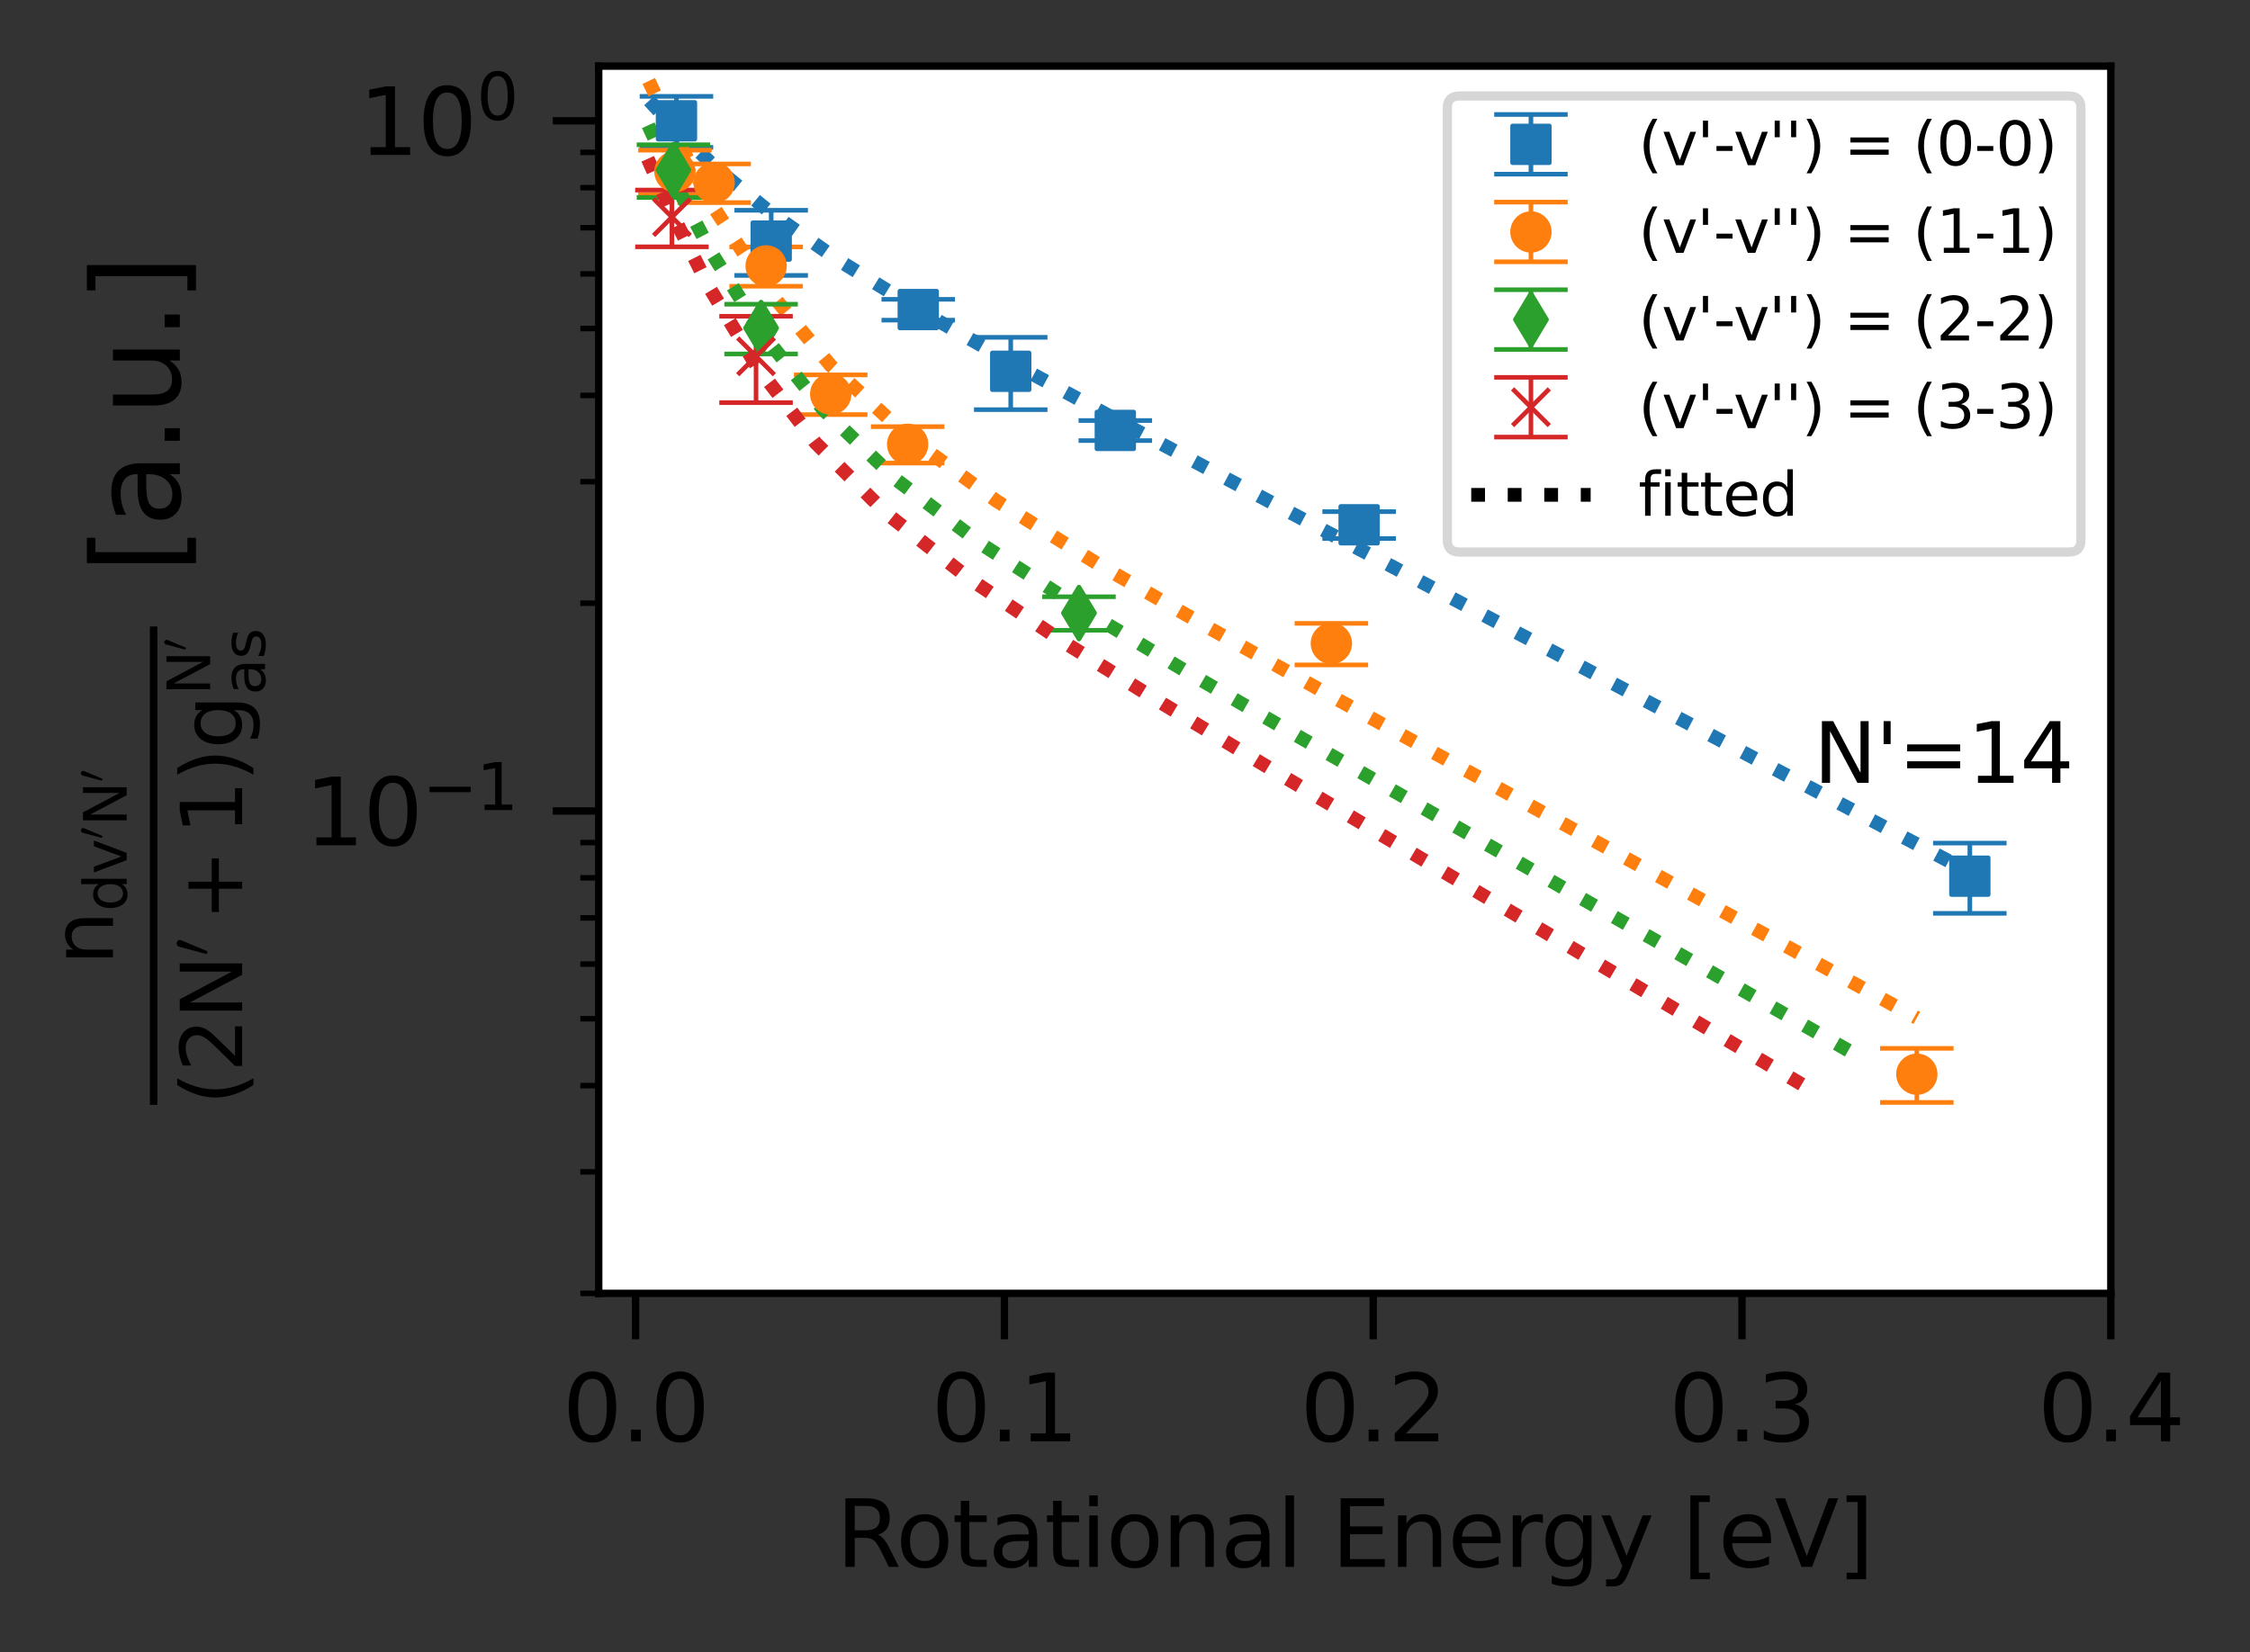 <?xml version="1.0" encoding="utf-8" standalone="no"?>
<!DOCTYPE svg PUBLIC "-//W3C//DTD SVG 1.1//EN"
  "http://www.w3.org/Graphics/SVG/1.1/DTD/svg11.dtd">
<svg height="179.873pt" version="1.1" viewBox="0 0 244.91 179.873" width="244.91pt" xmlns="http://www.w3.org/2000/svg" xmlns:xlink="http://www.w3.org/1999/xlink">
 <rect x="0" y="0" width="244.91" height="179.873" fill="#333333" stroke="none"/>
 <defs>
  <style type="text/css">*{stroke-linecap:butt;stroke-linejoin:round;}</style>
 </defs>
 <g id="figure_1">
  <g id="patch_1">
   <path d="M 0 179.873 
L 244.91 179.873 
L 244.91 0 
L 0 0 
z
" style="fill:none;"/>
  </g>
  <g id="axes_1">
   <g id="patch_2">
    <path d="M 65.17 140.817 
L 229.758 140.817 
L 229.758 7.2 
L 65.17 7.2 
z
" style="fill:#ffffff;"/>
   </g>
   <g id="matplotlib.axis_1">
    <g id="xtick_1">
     <g id="line2d_1">
      <defs>
       <path d="M 0 0 
L 0 5 
" id="m1c213a75fe" style="stroke:#000000;stroke-width:0.8;"/>
      </defs>
      <g>
       <use style="stroke:#000000;stroke-width:0.8;" x="69.184" xlink:href="#m1c213a75fe" y="140.817"/>
      </g>
     </g>
     <g id="text_1">
      <!-- 0.0 -->
      <g transform="translate(61.233 156.916)scale(0.1 -0.1)">
       <defs>
        <path d="M 2034 4250 
Q 1547 4250 1301 3770 
Q 1056 3291 1056 2328 
Q 1056 1369 1301 889 
Q 1547 409 2034 409 
Q 2525 409 2770 889 
Q 3016 1369 3016 2328 
Q 3016 3291 2770 3770 
Q 2525 4250 2034 4250 
z
M 2034 4750 
Q 2819 4750 3233 4129 
Q 3647 3509 3647 2328 
Q 3647 1150 3233 529 
Q 2819 -91 2034 -91 
Q 1250 -91 836 529 
Q 422 1150 422 2328 
Q 422 3509 836 4129 
Q 1250 4750 2034 4750 
z
" id="DejaVuSans-30" transform="scale(0.016)"/>
        <path d="M 684 794 
L 1344 794 
L 1344 0 
L 684 0 
L 684 794 
z
" id="DejaVuSans-2e" transform="scale(0.016)"/>
       </defs>
       <use xlink:href="#DejaVuSans-30"/>
       <use x="63.623" xlink:href="#DejaVuSans-2e"/>
       <use x="95.41" xlink:href="#DejaVuSans-30"/>
      </g>
     </g>
    </g>
    <g id="xtick_2">
     <g id="line2d_2">
      <g>
       <use style="stroke:#000000;stroke-width:0.8;" x="109.328" xlink:href="#m1c213a75fe" y="140.817"/>
      </g>
     </g>
     <g id="text_2">
      <!-- 0.1 -->
      <g transform="translate(101.376 156.916)scale(0.1 -0.1)">
       <defs>
        <path d="M 794 531 
L 1825 531 
L 1825 4091 
L 703 3866 
L 703 4441 
L 1819 4666 
L 2450 4666 
L 2450 531 
L 3481 531 
L 3481 0 
L 794 0 
L 794 531 
z
" id="DejaVuSans-31" transform="scale(0.016)"/>
       </defs>
       <use xlink:href="#DejaVuSans-30"/>
       <use x="63.623" xlink:href="#DejaVuSans-2e"/>
       <use x="95.41" xlink:href="#DejaVuSans-31"/>
      </g>
     </g>
    </g>
    <g id="xtick_3">
     <g id="line2d_3">
      <g>
       <use style="stroke:#000000;stroke-width:0.8;" x="149.471" xlink:href="#m1c213a75fe" y="140.817"/>
      </g>
     </g>
     <g id="text_3">
      <!-- 0.2 -->
      <g transform="translate(141.52 156.916)scale(0.1 -0.1)">
       <defs>
        <path d="M 1228 531 
L 3431 531 
L 3431 0 
L 469 0 
L 469 531 
Q 828 903 1448 1529 
Q 2069 2156 2228 2338 
Q 2531 2678 2651 2914 
Q 2772 3150 2772 3378 
Q 2772 3750 2511 3984 
Q 2250 4219 1831 4219 
Q 1534 4219 1204 4116 
Q 875 4013 500 3803 
L 500 4441 
Q 881 4594 1212 4672 
Q 1544 4750 1819 4750 
Q 2544 4750 2975 4387 
Q 3406 4025 3406 3419 
Q 3406 3131 3298 2873 
Q 3191 2616 2906 2266 
Q 2828 2175 2409 1742 
Q 1991 1309 1228 531 
z
" id="DejaVuSans-32" transform="scale(0.016)"/>
       </defs>
       <use xlink:href="#DejaVuSans-30"/>
       <use x="63.623" xlink:href="#DejaVuSans-2e"/>
       <use x="95.41" xlink:href="#DejaVuSans-32"/>
      </g>
     </g>
    </g>
    <g id="xtick_4">
     <g id="line2d_4">
      <g>
       <use style="stroke:#000000;stroke-width:0.8;" x="189.615" xlink:href="#m1c213a75fe" y="140.817"/>
      </g>
     </g>
     <g id="text_4">
      <!-- 0.3 -->
      <g transform="translate(181.663 156.916)scale(0.1 -0.1)">
       <defs>
        <path d="M 2597 2516 
Q 3050 2419 3304 2112 
Q 3559 1806 3559 1356 
Q 3559 666 3084 287 
Q 2609 -91 1734 -91 
Q 1441 -91 1130 -33 
Q 819 25 488 141 
L 488 750 
Q 750 597 1062 519 
Q 1375 441 1716 441 
Q 2309 441 2620 675 
Q 2931 909 2931 1356 
Q 2931 1769 2642 2001 
Q 2353 2234 1838 2234 
L 1294 2234 
L 1294 2753 
L 1863 2753 
Q 2328 2753 2575 2939 
Q 2822 3125 2822 3475 
Q 2822 3834 2567 4026 
Q 2313 4219 1838 4219 
Q 1578 4219 1281 4162 
Q 984 4106 628 3988 
L 628 4550 
Q 988 4650 1302 4700 
Q 1616 4750 1894 4750 
Q 2613 4750 3031 4423 
Q 3450 4097 3450 3541 
Q 3450 3153 3228 2886 
Q 3006 2619 2597 2516 
z
" id="DejaVuSans-33" transform="scale(0.016)"/>
       </defs>
       <use xlink:href="#DejaVuSans-30"/>
       <use x="63.623" xlink:href="#DejaVuSans-2e"/>
       <use x="95.41" xlink:href="#DejaVuSans-33"/>
      </g>
     </g>
    </g>
    <g id="xtick_5">
     <g id="line2d_5">
      <g>
       <use style="stroke:#000000;stroke-width:0.8;" x="229.758" xlink:href="#m1c213a75fe" y="140.817"/>
      </g>
     </g>
     <g id="text_5">
      <!-- 0.4 -->
      <g transform="translate(221.806 156.916)scale(0.1 -0.1)">
       <defs>
        <path d="M 2419 4116 
L 825 1625 
L 2419 1625 
L 2419 4116 
z
M 2253 4666 
L 3047 4666 
L 3047 1625 
L 3713 1625 
L 3713 1100 
L 3047 1100 
L 3047 0 
L 2419 0 
L 2419 1100 
L 313 1100 
L 313 1709 
L 2253 4666 
z
" id="DejaVuSans-34" transform="scale(0.016)"/>
       </defs>
       <use xlink:href="#DejaVuSans-30"/>
       <use x="63.623" xlink:href="#DejaVuSans-2e"/>
       <use x="95.41" xlink:href="#DejaVuSans-34"/>
      </g>
     </g>
    </g>
    <g id="text_6">
     <!-- Rotational Energy [eV] -->
     <g transform="translate(91.018 170.594)scale(0.1 -0.1)">
      <defs>
       <path d="M 2841 2188 
Q 3044 2119 3236 1894 
Q 3428 1669 3622 1275 
L 4263 0 
L 3584 0 
L 2988 1197 
Q 2756 1666 2539 1819 
Q 2322 1972 1947 1972 
L 1259 1972 
L 1259 0 
L 628 0 
L 628 4666 
L 2053 4666 
Q 2853 4666 3247 4331 
Q 3641 3997 3641 3322 
Q 3641 2881 3436 2590 
Q 3231 2300 2841 2188 
z
M 1259 4147 
L 1259 2491 
L 2053 2491 
Q 2509 2491 2742 2702 
Q 2975 2913 2975 3322 
Q 2975 3731 2742 3939 
Q 2509 4147 2053 4147 
L 1259 4147 
z
" id="DejaVuSans-52" transform="scale(0.016)"/>
       <path d="M 1959 3097 
Q 1497 3097 1228 2736 
Q 959 2375 959 1747 
Q 959 1119 1226 758 
Q 1494 397 1959 397 
Q 2419 397 2687 759 
Q 2956 1122 2956 1747 
Q 2956 2369 2687 2733 
Q 2419 3097 1959 3097 
z
M 1959 3584 
Q 2709 3584 3137 3096 
Q 3566 2609 3566 1747 
Q 3566 888 3137 398 
Q 2709 -91 1959 -91 
Q 1206 -91 779 398 
Q 353 888 353 1747 
Q 353 2609 779 3096 
Q 1206 3584 1959 3584 
z
" id="DejaVuSans-6f" transform="scale(0.016)"/>
       <path d="M 1172 4494 
L 1172 3500 
L 2356 3500 
L 2356 3053 
L 1172 3053 
L 1172 1153 
Q 1172 725 1289 603 
Q 1406 481 1766 481 
L 2356 481 
L 2356 0 
L 1766 0 
Q 1100 0 847 248 
Q 594 497 594 1153 
L 594 3053 
L 172 3053 
L 172 3500 
L 594 3500 
L 594 4494 
L 1172 4494 
z
" id="DejaVuSans-74" transform="scale(0.016)"/>
       <path d="M 2194 1759 
Q 1497 1759 1228 1600 
Q 959 1441 959 1056 
Q 959 750 1161 570 
Q 1363 391 1709 391 
Q 2188 391 2477 730 
Q 2766 1069 2766 1631 
L 2766 1759 
L 2194 1759 
z
M 3341 1997 
L 3341 0 
L 2766 0 
L 2766 531 
Q 2569 213 2275 61 
Q 1981 -91 1556 -91 
Q 1019 -91 701 211 
Q 384 513 384 1019 
Q 384 1609 779 1909 
Q 1175 2209 1959 2209 
L 2766 2209 
L 2766 2266 
Q 2766 2663 2505 2880 
Q 2244 3097 1772 3097 
Q 1472 3097 1187 3025 
Q 903 2953 641 2809 
L 641 3341 
Q 956 3463 1253 3523 
Q 1550 3584 1831 3584 
Q 2591 3584 2966 3190 
Q 3341 2797 3341 1997 
z
" id="DejaVuSans-61" transform="scale(0.016)"/>
       <path d="M 603 3500 
L 1178 3500 
L 1178 0 
L 603 0 
L 603 3500 
z
M 603 4863 
L 1178 4863 
L 1178 4134 
L 603 4134 
L 603 4863 
z
" id="DejaVuSans-69" transform="scale(0.016)"/>
       <path d="M 3513 2113 
L 3513 0 
L 2938 0 
L 2938 2094 
Q 2938 2591 2744 2837 
Q 2550 3084 2163 3084 
Q 1697 3084 1428 2787 
Q 1159 2491 1159 1978 
L 1159 0 
L 581 0 
L 581 3500 
L 1159 3500 
L 1159 2956 
Q 1366 3272 1645 3428 
Q 1925 3584 2291 3584 
Q 2894 3584 3203 3211 
Q 3513 2838 3513 2113 
z
" id="DejaVuSans-6e" transform="scale(0.016)"/>
       <path d="M 603 4863 
L 1178 4863 
L 1178 0 
L 603 0 
L 603 4863 
z
" id="DejaVuSans-6c" transform="scale(0.016)"/>
       <path id="DejaVuSans-20" transform="scale(0.016)"/>
       <path d="M 628 4666 
L 3578 4666 
L 3578 4134 
L 1259 4134 
L 1259 2753 
L 3481 2753 
L 3481 2222 
L 1259 2222 
L 1259 531 
L 3634 531 
L 3634 0 
L 628 0 
L 628 4666 
z
" id="DejaVuSans-45" transform="scale(0.016)"/>
       <path d="M 3597 1894 
L 3597 1613 
L 953 1613 
Q 991 1019 1311 708 
Q 1631 397 2203 397 
Q 2534 397 2845 478 
Q 3156 559 3463 722 
L 3463 178 
Q 3153 47 2828 -22 
Q 2503 -91 2169 -91 
Q 1331 -91 842 396 
Q 353 884 353 1716 
Q 353 2575 817 3079 
Q 1281 3584 2069 3584 
Q 2775 3584 3186 3129 
Q 3597 2675 3597 1894 
z
M 3022 2063 
Q 3016 2534 2758 2815 
Q 2500 3097 2075 3097 
Q 1594 3097 1305 2825 
Q 1016 2553 972 2059 
L 3022 2063 
z
" id="DejaVuSans-65" transform="scale(0.016)"/>
       <path d="M 2631 2963 
Q 2534 3019 2420 3045 
Q 2306 3072 2169 3072 
Q 1681 3072 1420 2755 
Q 1159 2438 1159 1844 
L 1159 0 
L 581 0 
L 581 3500 
L 1159 3500 
L 1159 2956 
Q 1341 3275 1631 3429 
Q 1922 3584 2338 3584 
Q 2397 3584 2469 3576 
Q 2541 3569 2628 3553 
L 2631 2963 
z
" id="DejaVuSans-72" transform="scale(0.016)"/>
       <path d="M 2906 1791 
Q 2906 2416 2648 2759 
Q 2391 3103 1925 3103 
Q 1463 3103 1205 2759 
Q 947 2416 947 1791 
Q 947 1169 1205 825 
Q 1463 481 1925 481 
Q 2391 481 2648 825 
Q 2906 1169 2906 1791 
z
M 3481 434 
Q 3481 -459 3084 -895 
Q 2688 -1331 1869 -1331 
Q 1566 -1331 1297 -1286 
Q 1028 -1241 775 -1147 
L 775 -588 
Q 1028 -725 1275 -790 
Q 1522 -856 1778 -856 
Q 2344 -856 2625 -561 
Q 2906 -266 2906 331 
L 2906 616 
Q 2728 306 2450 153 
Q 2172 0 1784 0 
Q 1141 0 747 490 
Q 353 981 353 1791 
Q 353 2603 747 3093 
Q 1141 3584 1784 3584 
Q 2172 3584 2450 3431 
Q 2728 3278 2906 2969 
L 2906 3500 
L 3481 3500 
L 3481 434 
z
" id="DejaVuSans-67" transform="scale(0.016)"/>
       <path d="M 2059 -325 
Q 1816 -950 1584 -1140 
Q 1353 -1331 966 -1331 
L 506 -1331 
L 506 -850 
L 844 -850 
Q 1081 -850 1212 -737 
Q 1344 -625 1503 -206 
L 1606 56 
L 191 3500 
L 800 3500 
L 1894 763 
L 2988 3500 
L 3597 3500 
L 2059 -325 
z
" id="DejaVuSans-79" transform="scale(0.016)"/>
       <path d="M 550 4863 
L 1875 4863 
L 1875 4416 
L 1125 4416 
L 1125 -397 
L 1875 -397 
L 1875 -844 
L 550 -844 
L 550 4863 
z
" id="DejaVuSans-5b" transform="scale(0.016)"/>
       <path d="M 1831 0 
L 50 4666 
L 709 4666 
L 2188 738 
L 3669 4666 
L 4325 4666 
L 2547 0 
L 1831 0 
z
" id="DejaVuSans-56" transform="scale(0.016)"/>
       <path d="M 1947 4863 
L 1947 -844 
L 622 -844 
L 622 -397 
L 1369 -397 
L 1369 4416 
L 622 4416 
L 622 4863 
L 1947 4863 
z
" id="DejaVuSans-5d" transform="scale(0.016)"/>
      </defs>
      <use xlink:href="#DejaVuSans-52"/>
      <use x="64.982" xlink:href="#DejaVuSans-6f"/>
      <use x="126.164" xlink:href="#DejaVuSans-74"/>
      <use x="165.373" xlink:href="#DejaVuSans-61"/>
      <use x="226.652" xlink:href="#DejaVuSans-74"/>
      <use x="265.861" xlink:href="#DejaVuSans-69"/>
      <use x="293.645" xlink:href="#DejaVuSans-6f"/>
      <use x="354.826" xlink:href="#DejaVuSans-6e"/>
      <use x="418.205" xlink:href="#DejaVuSans-61"/>
      <use x="479.484" xlink:href="#DejaVuSans-6c"/>
      <use x="507.268" xlink:href="#DejaVuSans-20"/>
      <use x="539.055" xlink:href="#DejaVuSans-45"/>
      <use x="602.238" xlink:href="#DejaVuSans-6e"/>
      <use x="665.617" xlink:href="#DejaVuSans-65"/>
      <use x="727.141" xlink:href="#DejaVuSans-72"/>
      <use x="766.504" xlink:href="#DejaVuSans-67"/>
      <use x="829.98" xlink:href="#DejaVuSans-79"/>
      <use x="889.16" xlink:href="#DejaVuSans-20"/>
      <use x="920.947" xlink:href="#DejaVuSans-5b"/>
      <use x="959.961" xlink:href="#DejaVuSans-65"/>
      <use x="1021.484" xlink:href="#DejaVuSans-56"/>
      <use x="1089.893" xlink:href="#DejaVuSans-5d"/>
     </g>
    </g>
   </g>
   <g id="matplotlib.axis_2">
    <g id="ytick_1">
     <g id="line2d_6">
      <defs>
       <path d="M 0 0 
L -5 0 
" id="me9aaca93e5" style="stroke:#000000;stroke-width:0.8;"/>
      </defs>
      <g>
       <use style="stroke:#000000;stroke-width:0.8;" x="65.17" xlink:href="#me9aaca93e5" y="88.294"/>
      </g>
     </g>
     <g id="text_7">
      <!-- $\mathdefault{10^{-1}}$ -->
      <g transform="translate(33.17 92.093)scale(0.1 -0.1)">
       <defs>
        <path d="M 678 2272 
L 4684 2272 
L 4684 1741 
L 678 1741 
L 678 2272 
z
" id="DejaVuSans-2212" transform="scale(0.016)"/>
       </defs>
       <use transform="translate(0 0.684)" xlink:href="#DejaVuSans-31"/>
       <use transform="translate(63.623 0.684)" xlink:href="#DejaVuSans-30"/>
       <use transform="translate(128.203 38.966)scale(0.7)" xlink:href="#DejaVuSans-2212"/>
       <use transform="translate(186.855 38.966)scale(0.7)" xlink:href="#DejaVuSans-31"/>
      </g>
     </g>
    </g>
    <g id="ytick_2">
     <g id="line2d_7">
      <g>
       <use style="stroke:#000000;stroke-width:0.8;" x="65.17" xlink:href="#me9aaca93e5" y="13.15"/>
      </g>
     </g>
     <g id="text_8">
      <!-- $\mathdefault{10^{0}}$ -->
      <g transform="translate(39.07 16.949)scale(0.1 -0.1)">
       <use transform="translate(0 0.766)" xlink:href="#DejaVuSans-31"/>
       <use transform="translate(63.623 0.766)" xlink:href="#DejaVuSans-30"/>
       <use transform="translate(128.203 39.047)scale(0.7)" xlink:href="#DejaVuSans-30"/>
      </g>
     </g>
    </g>
    <g id="ytick_3">
     <g id="line2d_8">
      <defs>
       <path d="M 0 0 
L -2 0 
" id="m910b551468" style="stroke:#000000;stroke-width:0.6;"/>
      </defs>
      <g>
       <use style="stroke:#000000;stroke-width:0.6;" x="65.17" xlink:href="#m910b551468" y="140.817"/>
      </g>
     </g>
    </g>
    <g id="ytick_4">
     <g id="line2d_9">
      <g>
       <use style="stroke:#000000;stroke-width:0.6;" x="65.17" xlink:href="#m910b551468" y="127.585"/>
      </g>
     </g>
    </g>
    <g id="ytick_5">
     <g id="line2d_10">
      <g>
       <use style="stroke:#000000;stroke-width:0.6;" x="65.17" xlink:href="#m910b551468" y="118.197"/>
      </g>
     </g>
    </g>
    <g id="ytick_6">
     <g id="line2d_11">
      <g>
       <use style="stroke:#000000;stroke-width:0.6;" x="65.17" xlink:href="#m910b551468" y="110.914"/>
      </g>
     </g>
    </g>
    <g id="ytick_7">
     <g id="line2d_12">
      <g>
       <use style="stroke:#000000;stroke-width:0.6;" x="65.17" xlink:href="#m910b551468" y="104.964"/>
      </g>
     </g>
    </g>
    <g id="ytick_8">
     <g id="line2d_13">
      <g>
       <use style="stroke:#000000;stroke-width:0.6;" x="65.17" xlink:href="#m910b551468" y="99.934"/>
      </g>
     </g>
    </g>
    <g id="ytick_9">
     <g id="line2d_14">
      <g>
       <use style="stroke:#000000;stroke-width:0.6;" x="65.17" xlink:href="#m910b551468" y="95.576"/>
      </g>
     </g>
    </g>
    <g id="ytick_10">
     <g id="line2d_15">
      <g>
       <use style="stroke:#000000;stroke-width:0.6;" x="65.17" xlink:href="#m910b551468" y="91.732"/>
      </g>
     </g>
    </g>
    <g id="ytick_11">
     <g id="line2d_16">
      <g>
       <use style="stroke:#000000;stroke-width:0.6;" x="65.17" xlink:href="#m910b551468" y="65.673"/>
      </g>
     </g>
    </g>
    <g id="ytick_12">
     <g id="line2d_17">
      <g>
       <use style="stroke:#000000;stroke-width:0.6;" x="65.17" xlink:href="#m910b551468" y="52.441"/>
      </g>
     </g>
    </g>
    <g id="ytick_13">
     <g id="line2d_18">
      <g>
       <use style="stroke:#000000;stroke-width:0.6;" x="65.17" xlink:href="#m910b551468" y="43.053"/>
      </g>
     </g>
    </g>
    <g id="ytick_14">
     <g id="line2d_19">
      <g>
       <use style="stroke:#000000;stroke-width:0.6;" x="65.17" xlink:href="#m910b551468" y="35.771"/>
      </g>
     </g>
    </g>
    <g id="ytick_15">
     <g id="line2d_20">
      <g>
       <use style="stroke:#000000;stroke-width:0.6;" x="65.17" xlink:href="#m910b551468" y="29.821"/>
      </g>
     </g>
    </g>
    <g id="ytick_16">
     <g id="line2d_21">
      <g>
       <use style="stroke:#000000;stroke-width:0.6;" x="65.17" xlink:href="#m910b551468" y="24.79"/>
      </g>
     </g>
    </g>
    <g id="ytick_17">
     <g id="line2d_22">
      <g>
       <use style="stroke:#000000;stroke-width:0.6;" x="65.17" xlink:href="#m910b551468" y="20.432"/>
      </g>
     </g>
    </g>
    <g id="ytick_18">
     <g id="line2d_23">
      <g>
       <use style="stroke:#000000;stroke-width:0.6;" x="65.17" xlink:href="#m910b551468" y="16.588"/>
      </g>
     </g>
    </g>
    <g id="text_9">
     <!-- $\mathdefault{\mathrm{\frac{ n_{dv'N'}}{(2N'+1)g^{N'}_{as}}}}$ [a.u.] -->
     <g transform="translate(19.68 120.289)rotate(-90)scale(0.13 -0.13)">
      <defs>
       <path d="M 2906 2969 
L 2906 4863 
L 3481 4863 
L 3481 0 
L 2906 0 
L 2906 525 
Q 2725 213 2448 61 
Q 2172 -91 1784 -91 
Q 1150 -91 751 415 
Q 353 922 353 1747 
Q 353 2572 751 3078 
Q 1150 3584 1784 3584 
Q 2172 3584 2448 3432 
Q 2725 3281 2906 2969 
z
M 947 1747 
Q 947 1113 1208 752 
Q 1469 391 1925 391 
Q 2381 391 2643 752 
Q 2906 1113 2906 1747 
Q 2906 2381 2643 2742 
Q 2381 3103 1925 3103 
Q 1469 3103 1208 2742 
Q 947 2381 947 1747 
z
" id="DejaVuSans-64" transform="scale(0.016)"/>
       <path d="M 191 3500 
L 800 3500 
L 1894 563 
L 2988 3500 
L 3597 3500 
L 2284 0 
L 1503 0 
L 191 3500 
z
" id="DejaVuSans-76" transform="scale(0.016)"/>
       <path d="M 225 347 
Q 184 359 184 409 
L 966 3316 
Q 1003 3434 1093 3506 
Q 1184 3578 1300 3578 
Q 1450 3578 1564 3479 
Q 1678 3381 1678 3231 
Q 1678 3166 1644 3084 
L 488 319 
Q 466 275 428 275 
Q 394 275 320 306 
Q 247 338 225 347 
z
" id="Cmsy10-30" transform="scale(0.016)"/>
       <path d="M 628 4666 
L 1478 4666 
L 3547 763 
L 3547 4666 
L 4159 4666 
L 4159 0 
L 3309 0 
L 1241 3903 
L 1241 0 
L 628 0 
L 628 4666 
z
" id="DejaVuSans-4e" transform="scale(0.016)"/>
       <path d="M 1984 4856 
Q 1566 4138 1362 3434 
Q 1159 2731 1159 2009 
Q 1159 1288 1364 580 
Q 1569 -128 1984 -844 
L 1484 -844 
Q 1016 -109 783 600 
Q 550 1309 550 2009 
Q 550 2706 781 3412 
Q 1013 4119 1484 4856 
L 1984 4856 
z
" id="DejaVuSans-28" transform="scale(0.016)"/>
       <path d="M 2944 4013 
L 2944 2272 
L 4684 2272 
L 4684 1741 
L 2944 1741 
L 2944 0 
L 2419 0 
L 2419 1741 
L 678 1741 
L 678 2272 
L 2419 2272 
L 2419 4013 
L 2944 4013 
z
" id="DejaVuSans-2b" transform="scale(0.016)"/>
       <path d="M 513 4856 
L 1013 4856 
Q 1481 4119 1714 3412 
Q 1947 2706 1947 2009 
Q 1947 1309 1714 600 
Q 1481 -109 1013 -844 
L 513 -844 
Q 928 -128 1133 580 
Q 1338 1288 1338 2009 
Q 1338 2731 1133 3434 
Q 928 4138 513 4856 
z
" id="DejaVuSans-29" transform="scale(0.016)"/>
       <path d="M 2834 3397 
L 2834 2853 
Q 2591 2978 2328 3040 
Q 2066 3103 1784 3103 
Q 1356 3103 1142 2972 
Q 928 2841 928 2578 
Q 928 2378 1081 2264 
Q 1234 2150 1697 2047 
L 1894 2003 
Q 2506 1872 2764 1633 
Q 3022 1394 3022 966 
Q 3022 478 2636 193 
Q 2250 -91 1575 -91 
Q 1294 -91 989 -36 
Q 684 19 347 128 
L 347 722 
Q 666 556 975 473 
Q 1284 391 1588 391 
Q 1994 391 2212 530 
Q 2431 669 2431 922 
Q 2431 1156 2273 1281 
Q 2116 1406 1581 1522 
L 1381 1569 
Q 847 1681 609 1914 
Q 372 2147 372 2553 
Q 372 3047 722 3315 
Q 1072 3584 1716 3584 
Q 2034 3584 2315 3537 
Q 2597 3491 2834 3397 
z
" id="DejaVuSans-73" transform="scale(0.016)"/>
       <path d="M 544 1381 
L 544 3500 
L 1119 3500 
L 1119 1403 
Q 1119 906 1312 657 
Q 1506 409 1894 409 
Q 2359 409 2629 706 
Q 2900 1003 2900 1516 
L 2900 3500 
L 3475 3500 
L 3475 0 
L 2900 0 
L 2900 538 
Q 2691 219 2414 64 
Q 2138 -91 1772 -91 
Q 1169 -91 856 284 
Q 544 659 544 1381 
z
M 1991 3584 
L 1991 3584 
z
" id="DejaVuSans-75" transform="scale(0.016)"/>
      </defs>
      <use transform="translate(117 56.8)scale(0.7)" xlink:href="#DejaVuSans-6e"/>
      <use transform="translate(162.035 45.316)scale(0.49)" xlink:href="#DejaVuSans-64"/>
      <use transform="translate(193.139 45.316)scale(0.49)" xlink:href="#DejaVuSans-76"/>
      <use transform="translate(222.606 64.073)scale(0.343)" xlink:href="#Cmsy10-30"/>
      <use transform="translate(233.375 45.316)scale(0.49)" xlink:href="#DejaVuSans-4e"/>
      <use transform="translate(270.498 64.073)scale(0.343)" xlink:href="#Cmsy10-30"/>
      <use transform="translate(0 -51.362)scale(0.7)" xlink:href="#DejaVuSans-28"/>
      <use transform="translate(27.31 -51.362)scale(0.7)" xlink:href="#DejaVuSans-32"/>
      <use transform="translate(71.846 -51.362)scale(0.7)" xlink:href="#DejaVuSans-4e"/>
      <use transform="translate(124.879 -24.565)scale(0.49)" xlink:href="#Cmsy10-30"/>
      <use transform="translate(153.901 -51.362)scale(0.7)" xlink:href="#DejaVuSans-2b"/>
      <use transform="translate(226.191 -51.362)scale(0.7)" xlink:href="#DejaVuSans-31"/>
      <use transform="translate(270.727 -51.362)scale(0.7)" xlink:href="#DejaVuSans-29"/>
      <use transform="translate(298.037 -51.362)scale(0.7)" xlink:href="#DejaVuSans-67"/>
      <use transform="translate(343.14 -24.565)scale(0.49)" xlink:href="#DejaVuSans-4e"/>
      <use transform="translate(380.263 -5.807)scale(0.343)" xlink:href="#Cmsy10-30"/>
      <use transform="translate(343.14 -70.502)scale(0.49)" xlink:href="#DejaVuSans-61"/>
      <use transform="translate(373.167 -70.502)scale(0.49)" xlink:href="#DejaVuSans-73"/>
      <use transform="translate(413.11 0.822)" xlink:href="#DejaVuSans-20"/>
      <use transform="translate(444.897 0.822)" xlink:href="#DejaVuSans-5b"/>
      <use transform="translate(483.911 0.822)" xlink:href="#DejaVuSans-61"/>
      <use transform="translate(545.19 0.822)" xlink:href="#DejaVuSans-2e"/>
      <use transform="translate(576.977 0.822)" xlink:href="#DejaVuSans-75"/>
      <use transform="translate(640.356 0.822)" xlink:href="#DejaVuSans-2e"/>
      <use transform="translate(672.143 0.822)" xlink:href="#DejaVuSans-5d"/>
      <path d="M 0 19.619 
L 0 25.869 
L 400.61 25.869 
L 400.61 19.619 
L 0 19.619 
z
"/>
     </g>
    </g>
   </g>
   <g id="LineCollection_1">
    <path clip-path="url(#pd93d5580ae)" d="M 73.632 16.044 
L 73.632 10.492 
" style="fill:none;stroke:#1f77b4;stroke-width:0.5;"/>
    <path clip-path="url(#pd93d5580ae)" d="M 83.943 29.988 
L 83.943 22.894 
" style="fill:none;stroke:#1f77b4;stroke-width:0.5;"/>
    <path clip-path="url(#pd93d5580ae)" d="M 99.951 34.857 
L 99.951 32.589 
" style="fill:none;stroke:#1f77b4;stroke-width:0.5;"/>
    <path clip-path="url(#pd93d5580ae)" d="M 110.016 44.599 
L 110.016 36.727 
" style="fill:none;stroke:#1f77b4;stroke-width:0.5;"/>
    <path clip-path="url(#pd93d5580ae)" d="M 121.401 47.971 
L 121.401 45.786 
" style="fill:none;stroke:#1f77b4;stroke-width:0.5;"/>
    <path clip-path="url(#pd93d5580ae)" d="M 147.94 58.635 
L 147.94 55.707 
" style="fill:none;stroke:#1f77b4;stroke-width:0.5;"/>
    <path clip-path="url(#pd93d5580ae)" d="M 214.415 99.44 
L 214.415 91.791 
" style="fill:none;stroke:#1f77b4;stroke-width:0.5;"/>
   </g>
   <g id="LineCollection_2">
    <path clip-path="url(#pd93d5580ae)" d="M 73.467 21.196 
L 73.467 16.349 
" style="fill:none;stroke:#ff7f0e;stroke-width:0.5;"/>
    <path clip-path="url(#pd93d5580ae)" d="M 77.733 22.057 
L 77.733 17.85 
" style="fill:none;stroke:#ff7f0e;stroke-width:0.5;"/>
    <path clip-path="url(#pd93d5580ae)" d="M 83.393 31.167 
L 83.393 26.88 
" style="fill:none;stroke:#ff7f0e;stroke-width:0.5;"/>
    <path clip-path="url(#pd93d5580ae)" d="M 90.424 45.137 
L 90.424 40.814 
" style="fill:none;stroke:#ff7f0e;stroke-width:0.5;"/>
    <path clip-path="url(#pd93d5580ae)" d="M 98.797 50.417 
L 98.797 46.453 
" style="fill:none;stroke:#ff7f0e;stroke-width:0.5;"/>
    <path clip-path="url(#pd93d5580ae)" d="M 144.918 72.392 
L 144.918 67.868 
" style="fill:none;stroke:#ff7f0e;stroke-width:0.5;"/>
    <path clip-path="url(#pd93d5580ae)" d="M 208.645 120.029 
L 208.645 114.141 
" style="fill:none;stroke:#ff7f0e;stroke-width:0.5;"/>
   </g>
   <g id="LineCollection_3">
    <path clip-path="url(#pd93d5580ae)" d="M 73.303 21.502 
L 73.303 15.763 
" style="fill:none;stroke:#2ca02c;stroke-width:0.5;"/>
    <path clip-path="url(#pd93d5580ae)" d="M 82.844 38.535 
L 82.844 33.121 
" style="fill:none;stroke:#2ca02c;stroke-width:0.5;"/>
    <path clip-path="url(#pd93d5580ae)" d="M 117.445 68.621 
L 117.445 64.971 
" style="fill:none;stroke:#2ca02c;stroke-width:0.5;"/>
   </g>
   <g id="LineCollection_4">
    <path clip-path="url(#pd93d5580ae)" d="M 73.138 26.871 
L 73.138 20.695 
" style="fill:none;stroke:#d62728;stroke-width:0.5;"/>
    <path clip-path="url(#pd93d5580ae)" d="M 82.294 43.839 
L 82.294 34.431 
" style="fill:none;stroke:#d62728;stroke-width:0.5;"/>
   </g>
   <g id="line2d_24">
    <defs>
     <path d="M 4 0 
L -4 -0 
" id="m991be8fa5e" style="stroke:#1f77b4;stroke-width:0.5;"/>
    </defs>
    <g clip-path="url(#pd93d5580ae)">
     <use style="fill:#1f77b4;stroke:#1f77b4;stroke-width:0.5;" x="73.632" xlink:href="#m991be8fa5e" y="16.044"/>
     <use style="fill:#1f77b4;stroke:#1f77b4;stroke-width:0.5;" x="83.943" xlink:href="#m991be8fa5e" y="29.988"/>
     <use style="fill:#1f77b4;stroke:#1f77b4;stroke-width:0.5;" x="99.951" xlink:href="#m991be8fa5e" y="34.857"/>
     <use style="fill:#1f77b4;stroke:#1f77b4;stroke-width:0.5;" x="110.016" xlink:href="#m991be8fa5e" y="44.599"/>
     <use style="fill:#1f77b4;stroke:#1f77b4;stroke-width:0.5;" x="121.401" xlink:href="#m991be8fa5e" y="47.971"/>
     <use style="fill:#1f77b4;stroke:#1f77b4;stroke-width:0.5;" x="147.94" xlink:href="#m991be8fa5e" y="58.635"/>
     <use style="fill:#1f77b4;stroke:#1f77b4;stroke-width:0.5;" x="214.415" xlink:href="#m991be8fa5e" y="99.44"/>
    </g>
   </g>
   <g id="line2d_25">
    <g clip-path="url(#pd93d5580ae)">
     <use style="fill:#1f77b4;stroke:#1f77b4;stroke-width:0.5;" x="73.632" xlink:href="#m991be8fa5e" y="10.492"/>
     <use style="fill:#1f77b4;stroke:#1f77b4;stroke-width:0.5;" x="83.943" xlink:href="#m991be8fa5e" y="22.894"/>
     <use style="fill:#1f77b4;stroke:#1f77b4;stroke-width:0.5;" x="99.951" xlink:href="#m991be8fa5e" y="32.589"/>
     <use style="fill:#1f77b4;stroke:#1f77b4;stroke-width:0.5;" x="110.016" xlink:href="#m991be8fa5e" y="36.727"/>
     <use style="fill:#1f77b4;stroke:#1f77b4;stroke-width:0.5;" x="121.401" xlink:href="#m991be8fa5e" y="45.786"/>
     <use style="fill:#1f77b4;stroke:#1f77b4;stroke-width:0.5;" x="147.94" xlink:href="#m991be8fa5e" y="55.707"/>
     <use style="fill:#1f77b4;stroke:#1f77b4;stroke-width:0.5;" x="214.415" xlink:href="#m991be8fa5e" y="91.791"/>
    </g>
   </g>
   <g id="line2d_26">
    <path clip-path="url(#pd93d5580ae)" d="M 70.669 10.945 
L 73.632 14.159 
L 78.063 18.394 
L 83.943 23.205 
L 91.249 28.323 
L 99.951 33.7 
L 110.016 39.431 
L 121.401 45.638 
L 134.06 52.409 
L 147.94 59.779 
L 162.983 67.747 
L 179.124 76.291 
L 196.294 85.376 
L 214.415 94.965 
" style="fill:none;stroke:#1f77b4;stroke-dasharray:1.5,2.475;stroke-dashoffset:0;stroke-width:1.5;"/>
   </g>
   <g id="line2d_27">
    <defs>
     <path d="M 4 0 
L -4 -0 
" id="mb6f0aec602" style="stroke:#ff7f0e;stroke-width:0.5;"/>
    </defs>
    <g clip-path="url(#pd93d5580ae)">
     <use style="fill:#ff7f0e;stroke:#ff7f0e;stroke-width:0.5;" x="73.467" xlink:href="#mb6f0aec602" y="21.196"/>
     <use style="fill:#ff7f0e;stroke:#ff7f0e;stroke-width:0.5;" x="77.733" xlink:href="#mb6f0aec602" y="22.057"/>
     <use style="fill:#ff7f0e;stroke:#ff7f0e;stroke-width:0.5;" x="83.393" xlink:href="#mb6f0aec602" y="31.167"/>
     <use style="fill:#ff7f0e;stroke:#ff7f0e;stroke-width:0.5;" x="90.424" xlink:href="#mb6f0aec602" y="45.137"/>
     <use style="fill:#ff7f0e;stroke:#ff7f0e;stroke-width:0.5;" x="98.797" xlink:href="#mb6f0aec602" y="50.417"/>
     <use style="fill:#ff7f0e;stroke:#ff7f0e;stroke-width:0.5;" x="144.918" xlink:href="#mb6f0aec602" y="72.392"/>
     <use style="fill:#ff7f0e;stroke:#ff7f0e;stroke-width:0.5;" x="208.645" xlink:href="#mb6f0aec602" y="120.029"/>
    </g>
   </g>
   <g id="line2d_28">
    <g clip-path="url(#pd93d5580ae)">
     <use style="fill:#ff7f0e;stroke:#ff7f0e;stroke-width:0.5;" x="73.467" xlink:href="#mb6f0aec602" y="16.349"/>
     <use style="fill:#ff7f0e;stroke:#ff7f0e;stroke-width:0.5;" x="77.733" xlink:href="#mb6f0aec602" y="17.85"/>
     <use style="fill:#ff7f0e;stroke:#ff7f0e;stroke-width:0.5;" x="83.393" xlink:href="#mb6f0aec602" y="26.88"/>
     <use style="fill:#ff7f0e;stroke:#ff7f0e;stroke-width:0.5;" x="90.424" xlink:href="#mb6f0aec602" y="40.814"/>
     <use style="fill:#ff7f0e;stroke:#ff7f0e;stroke-width:0.5;" x="98.797" xlink:href="#mb6f0aec602" y="46.453"/>
     <use style="fill:#ff7f0e;stroke:#ff7f0e;stroke-width:0.5;" x="144.918" xlink:href="#mb6f0aec602" y="67.868"/>
     <use style="fill:#ff7f0e;stroke:#ff7f0e;stroke-width:0.5;" x="208.645" xlink:href="#mb6f0aec602" y="114.141"/>
    </g>
   </g>
   <g id="line2d_29">
    <path clip-path="url(#pd93d5580ae)" d="M 70.614 8.816 
L 73.467 14.758 
L 77.733 22.638 
L 83.393 31.337 
L 90.424 39.805 
L 98.797 47.505 
L 108.477 54.543 
L 119.423 61.357 
L 131.587 68.358 
L 144.918 75.79 
L 159.357 83.752 
L 174.838 92.261 
L 191.293 101.296 
L 208.645 110.822 
" style="fill:none;stroke:#ff7f0e;stroke-dasharray:1.5,2.475;stroke-dashoffset:0;stroke-width:1.5;"/>
   </g>
   <g id="line2d_30">
    <defs>
     <path d="M 4 0 
L -4 -0 
" id="m1cf1a01ba6" style="stroke:#2ca02c;stroke-width:0.5;"/>
    </defs>
    <g clip-path="url(#pd93d5580ae)">
     <use style="fill:#2ca02c;stroke:#2ca02c;stroke-width:0.5;" x="73.303" xlink:href="#m1cf1a01ba6" y="21.502"/>
     <use style="fill:#2ca02c;stroke:#2ca02c;stroke-width:0.5;" x="82.844" xlink:href="#m1cf1a01ba6" y="38.535"/>
     <use style="fill:#2ca02c;stroke:#2ca02c;stroke-width:0.5;" x="117.445" xlink:href="#m1cf1a01ba6" y="68.621"/>
    </g>
   </g>
   <g id="line2d_31">
    <g clip-path="url(#pd93d5580ae)">
     <use style="fill:#2ca02c;stroke:#2ca02c;stroke-width:0.5;" x="73.303" xlink:href="#m1cf1a01ba6" y="15.763"/>
     <use style="fill:#2ca02c;stroke:#2ca02c;stroke-width:0.5;" x="82.844" xlink:href="#m1cf1a01ba6" y="33.121"/>
     <use style="fill:#2ca02c;stroke:#2ca02c;stroke-width:0.5;" x="117.445" xlink:href="#m1cf1a01ba6" y="64.971"/>
    </g>
   </g>
   <g id="line2d_32">
    <path clip-path="url(#pd93d5580ae)" d="M 70.559 13.637 
L 73.303 19.574 
L 77.403 27.445 
L 82.844 36.136 
L 89.6 44.597 
L 97.643 52.291 
L 106.939 59.32 
L 117.445 66.121 
L 129.115 73.102 
L 141.896 80.507 
L 155.73 88.432 
L 170.552 96.896 
L 186.293 105.875 
L 202.876 115.333 
" style="fill:none;stroke:#2ca02c;stroke-dasharray:1.5,2.475;stroke-dashoffset:0;stroke-width:1.5;"/>
   </g>
   <g id="line2d_33">
    <defs>
     <path d="M 4 0 
L -4 -0 
" id="md35b60cdb5" style="stroke:#d62728;stroke-width:0.5;"/>
    </defs>
    <g clip-path="url(#pd93d5580ae)">
     <use style="fill:#d62728;stroke:#d62728;stroke-width:0.5;" x="73.138" xlink:href="#md35b60cdb5" y="26.871"/>
     <use style="fill:#d62728;stroke:#d62728;stroke-width:0.5;" x="82.294" xlink:href="#md35b60cdb5" y="43.839"/>
    </g>
   </g>
   <g id="line2d_34">
    <g clip-path="url(#pd93d5580ae)">
     <use style="fill:#d62728;stroke:#d62728;stroke-width:0.5;" x="73.138" xlink:href="#md35b60cdb5" y="20.695"/>
     <use style="fill:#d62728;stroke:#d62728;stroke-width:0.5;" x="82.294" xlink:href="#md35b60cdb5" y="34.431"/>
    </g>
   </g>
   <g id="line2d_35">
    <path clip-path="url(#pd93d5580ae)" d="M 70.504 17.288 
L 73.138 23.218 
L 77.074 31.08 
L 82.294 39.763 
L 88.776 48.217 
L 96.49 55.904 
L 105.4 62.923 
L 115.467 69.709 
L 126.642 76.669 
L 138.874 84.044 
L 152.103 91.931 
L 166.267 100.345 
L 181.293 109.264 
L 197.106 118.647 
" style="fill:none;stroke:#d62728;stroke-dasharray:1.5,2.475;stroke-dashoffset:0;stroke-width:1.5;"/>
   </g>
   <g id="line2d_36"/>
   <g id="line2d_37">
    <defs>
     <path d="M -2 2 
L 2 2 
L 2 -2 
L -2 -2 
z
" id="mf1af476c8f" style="stroke:#1f77b4;stroke-linejoin:miter;stroke-width:0.5;"/>
    </defs>
    <g clip-path="url(#pd93d5580ae)">
     <use style="fill:#1f77b4;stroke:#1f77b4;stroke-linejoin:miter;stroke-width:0.5;" x="73.632" xlink:href="#mf1af476c8f" y="13.15"/>
     <use style="fill:#1f77b4;stroke:#1f77b4;stroke-linejoin:miter;stroke-width:0.5;" x="83.943" xlink:href="#mf1af476c8f" y="26.249"/>
     <use style="fill:#1f77b4;stroke:#1f77b4;stroke-linejoin:miter;stroke-width:0.5;" x="99.951" xlink:href="#mf1af476c8f" y="33.703"/>
     <use style="fill:#1f77b4;stroke:#1f77b4;stroke-linejoin:miter;stroke-width:0.5;" x="110.016" xlink:href="#mf1af476c8f" y="40.426"/>
     <use style="fill:#1f77b4;stroke:#1f77b4;stroke-linejoin:miter;stroke-width:0.5;" x="121.401" xlink:href="#mf1af476c8f" y="46.861"/>
     <use style="fill:#1f77b4;stroke:#1f77b4;stroke-linejoin:miter;stroke-width:0.5;" x="147.94" xlink:href="#mf1af476c8f" y="57.138"/>
     <use style="fill:#1f77b4;stroke:#1f77b4;stroke-linejoin:miter;stroke-width:0.5;" x="214.415" xlink:href="#mf1af476c8f" y="95.392"/>
    </g>
   </g>
   <g id="line2d_38">
    <defs>
     <path d="M 0 2 
C 0.53 2 1.039 1.789 1.414 1.414 
C 1.789 1.039 2 0.53 2 0 
C 2 -0.53 1.789 -1.039 1.414 -1.414 
C 1.039 -1.789 0.53 -2 0 -2 
C -0.53 -2 -1.039 -1.789 -1.414 -1.414 
C -1.789 -1.039 -2 -0.53 -2 0 
C -2 0.53 -1.789 1.039 -1.414 1.414 
C -1.039 1.789 -0.53 2 0 2 
z
" id="md5f339712d" style="stroke:#ff7f0e;stroke-width:0.5;"/>
    </defs>
    <g clip-path="url(#pd93d5580ae)">
     <use style="fill:#ff7f0e;stroke:#ff7f0e;stroke-width:0.5;" x="73.467" xlink:href="#md5f339712d" y="18.683"/>
     <use style="fill:#ff7f0e;stroke:#ff7f0e;stroke-width:0.5;" x="77.733" xlink:href="#md5f339712d" y="19.886"/>
     <use style="fill:#ff7f0e;stroke:#ff7f0e;stroke-width:0.5;" x="83.393" xlink:href="#md5f339712d" y="28.953"/>
     <use style="fill:#ff7f0e;stroke:#ff7f0e;stroke-width:0.5;" x="90.424" xlink:href="#md5f339712d" y="42.904"/>
     <use style="fill:#ff7f0e;stroke:#ff7f0e;stroke-width:0.5;" x="98.797" xlink:href="#md5f339712d" y="48.375"/>
     <use style="fill:#ff7f0e;stroke:#ff7f0e;stroke-width:0.5;" x="144.918" xlink:href="#md5f339712d" y="70.051"/>
     <use style="fill:#ff7f0e;stroke:#ff7f0e;stroke-width:0.5;" x="208.645" xlink:href="#md5f339712d" y="116.953"/>
    </g>
   </g>
   <g id="line2d_39">
    <defs>
     <path d="M 0 2.828 
L 1.697 0 
L 0 -2.828 
L -1.697 0 
z
" id="m0691278bcf" style="stroke:#2ca02c;stroke-linejoin:miter;stroke-width:0.5;"/>
    </defs>
    <g clip-path="url(#pd93d5580ae)">
     <use style="fill:#2ca02c;stroke:#2ca02c;stroke-linejoin:miter;stroke-width:0.5;" x="73.303" xlink:href="#m0691278bcf" y="18.507"/>
     <use style="fill:#2ca02c;stroke:#2ca02c;stroke-linejoin:miter;stroke-width:0.5;" x="82.844" xlink:href="#m0691278bcf" y="35.716"/>
     <use style="fill:#2ca02c;stroke:#2ca02c;stroke-linejoin:miter;stroke-width:0.5;" x="117.445" xlink:href="#m0691278bcf" y="66.745"/>
    </g>
   </g>
   <g id="line2d_40">
    <defs>
     <path d="M -2 2 
L 2 -2 
M -2 -2 
L 2 2 
" id="m3c03c0d8aa" style="stroke:#d62728;stroke-width:0.5;"/>
    </defs>
    <g clip-path="url(#pd93d5580ae)">
     <use style="fill:#d62728;stroke:#d62728;stroke-width:0.5;" x="73.138" xlink:href="#m3c03c0d8aa" y="23.637"/>
     <use style="fill:#d62728;stroke:#d62728;stroke-width:0.5;" x="82.294" xlink:href="#m3c03c0d8aa" y="38.797"/>
    </g>
   </g>
   <g id="patch_3">
    <path d="M 65.17 140.817 
L 65.17 7.2 
" style="fill:none;stroke:#000000;stroke-linecap:square;stroke-linejoin:miter;stroke-width:0.8;"/>
   </g>
   <g id="patch_4">
    <path d="M 229.758 140.817 
L 229.758 7.2 
" style="fill:none;stroke:#000000;stroke-linecap:square;stroke-linejoin:miter;stroke-width:0.8;"/>
   </g>
   <g id="patch_5">
    <path d="M 65.17 140.817 
L 229.758 140.817 
" style="fill:none;stroke:#000000;stroke-linecap:square;stroke-linejoin:miter;stroke-width:0.8;"/>
   </g>
   <g id="patch_6">
    <path d="M 65.17 7.2 
L 229.758 7.2 
" style="fill:none;stroke:#000000;stroke-linecap:square;stroke-linejoin:miter;stroke-width:0.8;"/>
   </g>
   <g id="text_10">
    <!-- N'=14 -->
    <g transform="translate(197.41 85.232)scale(0.09 -0.09)">
     <defs>
      <path d="M 1147 4666 
L 1147 2931 
L 616 2931 
L 616 4666 
L 1147 4666 
z
" id="DejaVuSans-27" transform="scale(0.016)"/>
      <path d="M 678 2906 
L 4684 2906 
L 4684 2381 
L 678 2381 
L 678 2906 
z
M 678 1631 
L 4684 1631 
L 4684 1100 
L 678 1100 
L 678 1631 
z
" id="DejaVuSans-3d" transform="scale(0.016)"/>
     </defs>
     <use xlink:href="#DejaVuSans-4e"/>
     <use x="74.805" xlink:href="#DejaVuSans-27"/>
     <use x="102.295" xlink:href="#DejaVuSans-3d"/>
     <use x="186.084" xlink:href="#DejaVuSans-31"/>
     <use x="249.707" xlink:href="#DejaVuSans-34"/>
    </g>
   </g>
   <g id="legend_1">
    <g id="patch_7">
     <path d="M 158.841 60.104 
L 225.208 60.104 
Q 226.508 60.104 226.508 58.804 
L 226.508 11.75 
Q 226.508 10.45 225.208 10.45 
L 158.841 10.45 
Q 157.541 10.45 157.541 11.75 
L 157.541 58.804 
Q 157.541 60.104 158.841 60.104 
z
" style="fill:#ffffff;opacity:0.8;stroke:#cccccc;stroke-linejoin:miter;"/>
    </g>
    <g id="LineCollection_5">
     <path d="M 166.641 18.964 
L 166.641 12.464 
" style="fill:none;stroke:#1f77b4;stroke-width:0.5;"/>
    </g>
    <g id="line2d_41">
     <g>
      <use style="fill:#1f77b4;stroke:#1f77b4;stroke-width:0.5;" x="166.641" xlink:href="#m991be8fa5e" y="18.964"/>
     </g>
    </g>
    <g id="line2d_42">
     <g>
      <use style="fill:#1f77b4;stroke:#1f77b4;stroke-width:0.5;" x="166.641" xlink:href="#m991be8fa5e" y="12.464"/>
     </g>
    </g>
    <g id="line2d_43"/>
    <g id="line2d_44">
     <g>
      <use style="fill:#1f77b4;stroke:#1f77b4;stroke-linejoin:miter;stroke-width:0.5;" x="166.641" xlink:href="#mf1af476c8f" y="15.714"/>
     </g>
    </g>
    <g id="text_11">
     <!-- (v'-v'') = (0-0) -->
     <g transform="translate(178.341 17.989)scale(0.065 -0.065)">
      <defs>
       <path d="M 313 2009 
L 1997 2009 
L 1997 1497 
L 313 1497 
L 313 2009 
z
" id="DejaVuSans-2d" transform="scale(0.016)"/>
      </defs>
      <use xlink:href="#DejaVuSans-28"/>
      <use x="39.014" xlink:href="#DejaVuSans-76"/>
      <use x="98.193" xlink:href="#DejaVuSans-27"/>
      <use x="125.684" xlink:href="#DejaVuSans-2d"/>
      <use x="159.143" xlink:href="#DejaVuSans-76"/>
      <use x="218.322" xlink:href="#DejaVuSans-27"/>
      <use x="245.812" xlink:href="#DejaVuSans-27"/>
      <use x="273.303" xlink:href="#DejaVuSans-29"/>
      <use x="312.316" xlink:href="#DejaVuSans-20"/>
      <use x="344.104" xlink:href="#DejaVuSans-3d"/>
      <use x="427.893" xlink:href="#DejaVuSans-20"/>
      <use x="459.68" xlink:href="#DejaVuSans-28"/>
      <use x="498.693" xlink:href="#DejaVuSans-30"/>
      <use x="562.316" xlink:href="#DejaVuSans-2d"/>
      <use x="598.4" xlink:href="#DejaVuSans-30"/>
      <use x="662.023" xlink:href="#DejaVuSans-29"/>
     </g>
    </g>
    <g id="LineCollection_6">
     <path d="M 166.641 28.505 
L 166.641 22.005 
" style="fill:none;stroke:#ff7f0e;stroke-width:0.5;"/>
    </g>
    <g id="line2d_45">
     <g>
      <use style="fill:#ff7f0e;stroke:#ff7f0e;stroke-width:0.5;" x="166.641" xlink:href="#mb6f0aec602" y="28.505"/>
     </g>
    </g>
    <g id="line2d_46">
     <g>
      <use style="fill:#ff7f0e;stroke:#ff7f0e;stroke-width:0.5;" x="166.641" xlink:href="#mb6f0aec602" y="22.005"/>
     </g>
    </g>
    <g id="line2d_47"/>
    <g id="line2d_48">
     <g>
      <use style="fill:#ff7f0e;stroke:#ff7f0e;stroke-width:0.5;" x="166.641" xlink:href="#md5f339712d" y="25.255"/>
     </g>
    </g>
    <g id="text_12">
     <!-- (v'-v'') = (1-1) -->
     <g transform="translate(178.341 27.53)scale(0.065 -0.065)">
      <use xlink:href="#DejaVuSans-28"/>
      <use x="39.014" xlink:href="#DejaVuSans-76"/>
      <use x="98.193" xlink:href="#DejaVuSans-27"/>
      <use x="125.684" xlink:href="#DejaVuSans-2d"/>
      <use x="159.143" xlink:href="#DejaVuSans-76"/>
      <use x="218.322" xlink:href="#DejaVuSans-27"/>
      <use x="245.812" xlink:href="#DejaVuSans-27"/>
      <use x="273.303" xlink:href="#DejaVuSans-29"/>
      <use x="312.316" xlink:href="#DejaVuSans-20"/>
      <use x="344.104" xlink:href="#DejaVuSans-3d"/>
      <use x="427.893" xlink:href="#DejaVuSans-20"/>
      <use x="459.68" xlink:href="#DejaVuSans-28"/>
      <use x="498.693" xlink:href="#DejaVuSans-31"/>
      <use x="562.316" xlink:href="#DejaVuSans-2d"/>
      <use x="598.4" xlink:href="#DejaVuSans-31"/>
      <use x="662.023" xlink:href="#DejaVuSans-29"/>
     </g>
    </g>
    <g id="LineCollection_7">
     <path d="M 166.641 38.046 
L 166.641 31.546 
" style="fill:none;stroke:#2ca02c;stroke-width:0.5;"/>
    </g>
    <g id="line2d_49">
     <g>
      <use style="fill:#2ca02c;stroke:#2ca02c;stroke-width:0.5;" x="166.641" xlink:href="#m1cf1a01ba6" y="38.046"/>
     </g>
    </g>
    <g id="line2d_50">
     <g>
      <use style="fill:#2ca02c;stroke:#2ca02c;stroke-width:0.5;" x="166.641" xlink:href="#m1cf1a01ba6" y="31.546"/>
     </g>
    </g>
    <g id="line2d_51"/>
    <g id="line2d_52">
     <g>
      <use style="fill:#2ca02c;stroke:#2ca02c;stroke-linejoin:miter;stroke-width:0.5;" x="166.641" xlink:href="#m0691278bcf" y="34.796"/>
     </g>
    </g>
    <g id="text_13">
     <!-- (v'-v'') = (2-2) -->
     <g transform="translate(178.341 37.071)scale(0.065 -0.065)">
      <use xlink:href="#DejaVuSans-28"/>
      <use x="39.014" xlink:href="#DejaVuSans-76"/>
      <use x="98.193" xlink:href="#DejaVuSans-27"/>
      <use x="125.684" xlink:href="#DejaVuSans-2d"/>
      <use x="159.143" xlink:href="#DejaVuSans-76"/>
      <use x="218.322" xlink:href="#DejaVuSans-27"/>
      <use x="245.812" xlink:href="#DejaVuSans-27"/>
      <use x="273.303" xlink:href="#DejaVuSans-29"/>
      <use x="312.316" xlink:href="#DejaVuSans-20"/>
      <use x="344.104" xlink:href="#DejaVuSans-3d"/>
      <use x="427.893" xlink:href="#DejaVuSans-20"/>
      <use x="459.68" xlink:href="#DejaVuSans-28"/>
      <use x="498.693" xlink:href="#DejaVuSans-32"/>
      <use x="562.316" xlink:href="#DejaVuSans-2d"/>
      <use x="598.4" xlink:href="#DejaVuSans-32"/>
      <use x="662.023" xlink:href="#DejaVuSans-29"/>
     </g>
    </g>
    <g id="LineCollection_8">
     <path d="M 166.641 47.586 
L 166.641 41.086 
" style="fill:none;stroke:#d62728;stroke-width:0.5;"/>
    </g>
    <g id="line2d_53">
     <g>
      <use style="fill:#d62728;stroke:#d62728;stroke-width:0.5;" x="166.641" xlink:href="#md35b60cdb5" y="47.586"/>
     </g>
    </g>
    <g id="line2d_54">
     <g>
      <use style="fill:#d62728;stroke:#d62728;stroke-width:0.5;" x="166.641" xlink:href="#md35b60cdb5" y="41.086"/>
     </g>
    </g>
    <g id="line2d_55"/>
    <g id="line2d_56">
     <g>
      <use style="fill:#d62728;stroke:#d62728;stroke-width:0.5;" x="166.641" xlink:href="#m3c03c0d8aa" y="44.336"/>
     </g>
    </g>
    <g id="text_14">
     <!-- (v'-v'') = (3-3) -->
     <g transform="translate(178.341 46.611)scale(0.065 -0.065)">
      <use xlink:href="#DejaVuSans-28"/>
      <use x="39.014" xlink:href="#DejaVuSans-76"/>
      <use x="98.193" xlink:href="#DejaVuSans-27"/>
      <use x="125.684" xlink:href="#DejaVuSans-2d"/>
      <use x="159.143" xlink:href="#DejaVuSans-76"/>
      <use x="218.322" xlink:href="#DejaVuSans-27"/>
      <use x="245.812" xlink:href="#DejaVuSans-27"/>
      <use x="273.303" xlink:href="#DejaVuSans-29"/>
      <use x="312.316" xlink:href="#DejaVuSans-20"/>
      <use x="344.104" xlink:href="#DejaVuSans-3d"/>
      <use x="427.893" xlink:href="#DejaVuSans-20"/>
      <use x="459.68" xlink:href="#DejaVuSans-28"/>
      <use x="498.693" xlink:href="#DejaVuSans-33"/>
      <use x="562.316" xlink:href="#DejaVuSans-2d"/>
      <use x="598.4" xlink:href="#DejaVuSans-33"/>
      <use x="662.023" xlink:href="#DejaVuSans-29"/>
     </g>
    </g>
    <g id="line2d_57">
     <path d="M 160.141 53.877 
L 173.141 53.877 
" style="fill:none;stroke:#000000;stroke-dasharray:1.5,2.475;stroke-dashoffset:0;stroke-width:1.5;"/>
    </g>
    <g id="line2d_58"/>
    <g id="text_15">
     <!-- fitted -->
     <g transform="translate(178.341 56.152)scale(0.065 -0.065)">
      <defs>
       <path d="M 2375 4863 
L 2375 4384 
L 1825 4384 
Q 1516 4384 1395 4259 
Q 1275 4134 1275 3809 
L 1275 3500 
L 2222 3500 
L 2222 3053 
L 1275 3053 
L 1275 0 
L 697 0 
L 697 3053 
L 147 3053 
L 147 3500 
L 697 3500 
L 697 3744 
Q 697 4328 969 4595 
Q 1241 4863 1831 4863 
L 2375 4863 
z
" id="DejaVuSans-66" transform="scale(0.016)"/>
      </defs>
      <use xlink:href="#DejaVuSans-66"/>
      <use x="35.205" xlink:href="#DejaVuSans-69"/>
      <use x="62.988" xlink:href="#DejaVuSans-74"/>
      <use x="102.197" xlink:href="#DejaVuSans-74"/>
      <use x="141.406" xlink:href="#DejaVuSans-65"/>
      <use x="202.93" xlink:href="#DejaVuSans-64"/>
     </g>
    </g>
   </g>
  </g>
 </g>
 <defs>
  <clipPath id="pd93d5580ae">
   <rect height="133.617" width="164.588" x="65.17" y="7.2"/>
  </clipPath>
 </defs>
</svg>
